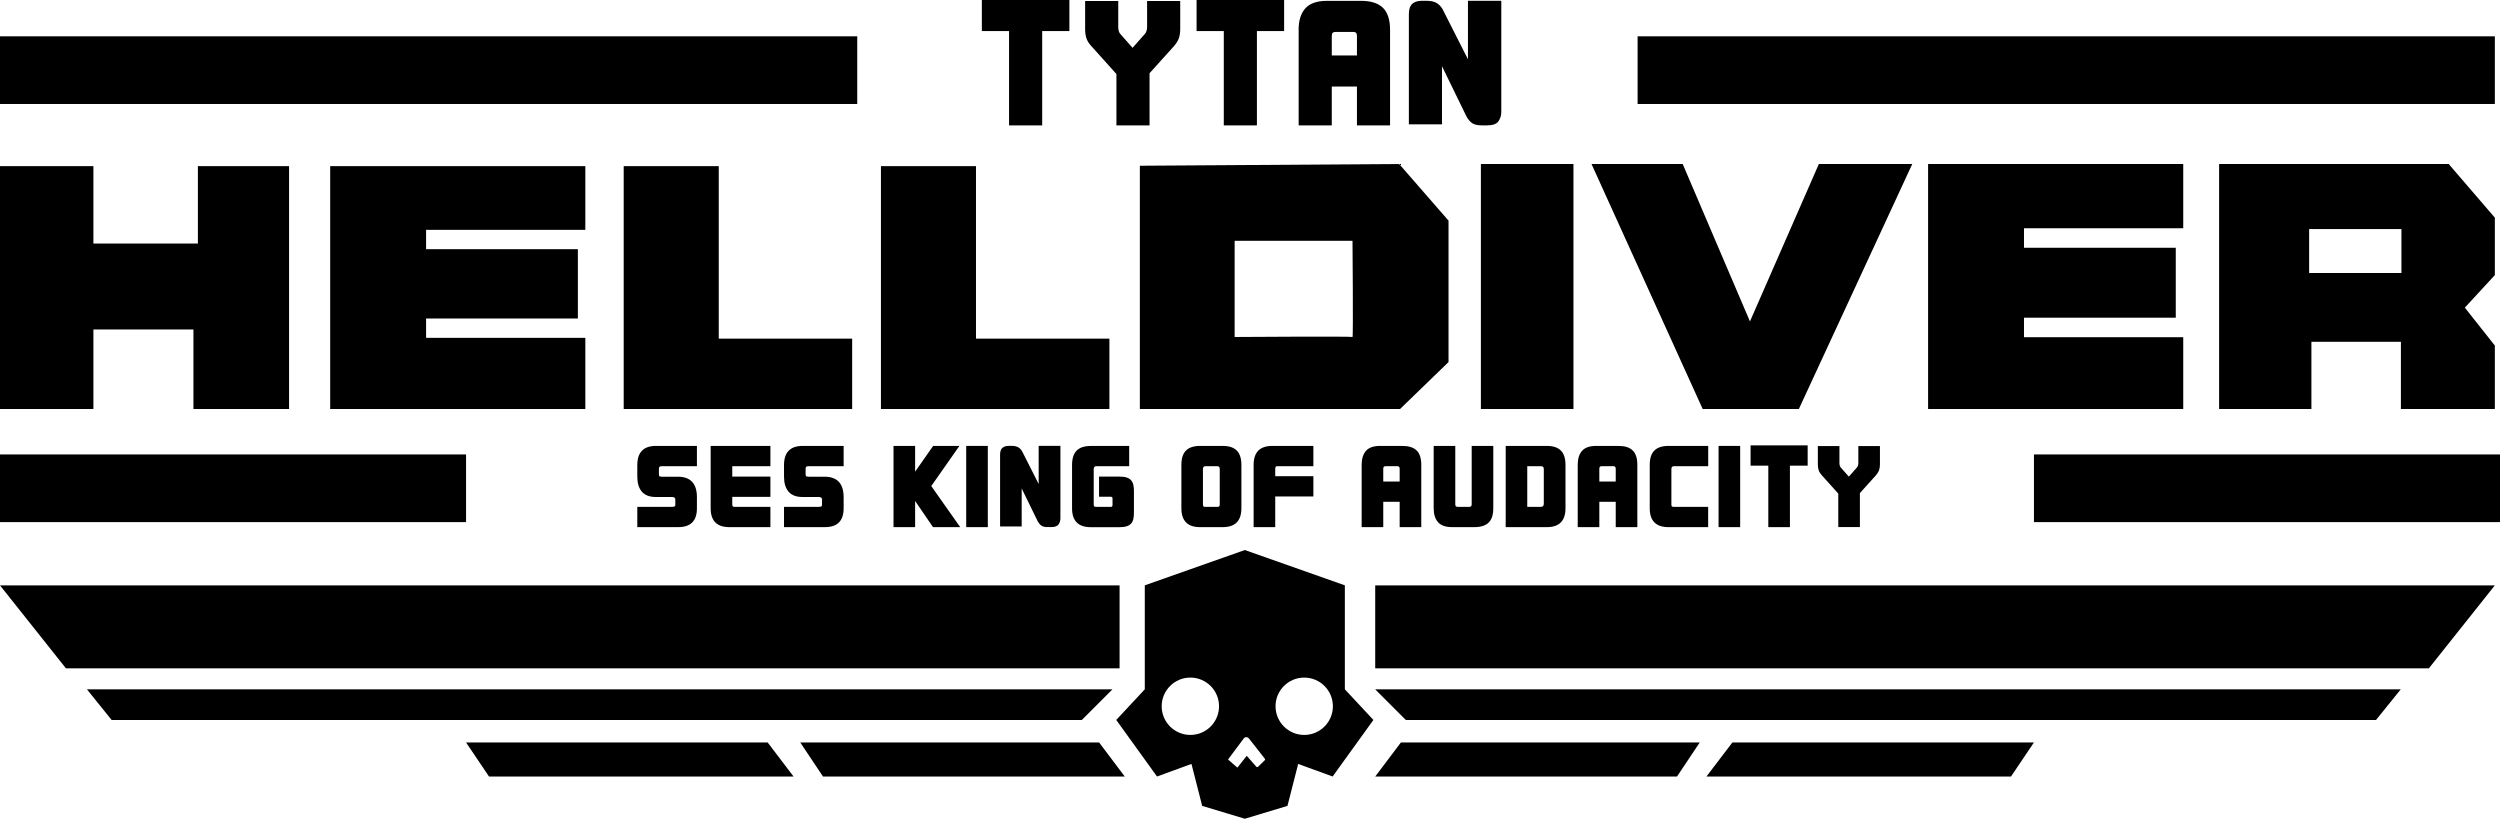 <?xml version="1.0" encoding="UTF-8"?>
<svg id="Layer_2" data-name="Layer 2" xmlns="http://www.w3.org/2000/svg" viewBox="0 0 562.33 184.17">
  <g id="Hell-Diver-Text">
    <polygon points="0 37.37 0 92 21.01 92 21.01 74.11 43.51 74.11 43.51 92 65.02 92 65.02 37.37 44.51 37.37 44.51 54.78 21.01 54.78 21.01 37.37 0 37.37"/>
    <polygon points="131.66 37.37 131.66 51.7 95.84 51.7 95.84 56.05 129.98 56.05 129.98 71.64 95.84 71.64 95.84 75.99 131.66 75.99 131.66 92 74.27 92 74.27 37.37 131.66 37.37"/>
    <polygon points="140.29 37.37 161.67 37.37 161.67 76.17 191.68 76.17 191.68 92 140.29 92 140.29 37.37"/>
    <polygon points="198.15 37.37 219.53 37.37 219.53 76.17 249.54 76.17 249.54 92 198.15 92 198.15 37.37"/>
    <polygon points="491.08 36.89 491.08 51.34 455.26 51.34 455.26 55.73 489.4 55.73 489.4 71.46 455.26 71.46 455.26 75.85 491.08 75.85 491.08 92 433.69 92 433.69 36.89 491.08 36.89"/>
    <path d="M314.72,36.89l11.1,12.74v31.81l-10.91,10.56h-58.52v-54.72l58.33-.39ZM277.71,54.17v21.63s26.32-.18,26.51,0,0-21.63,0-21.63h-26.51Z"/>
    <rect x="333.1" y="36.89" width="20.82" height="55.11"/>
    <polygon points="357.98 36.89 378.49 36.89 393.62 72.3 409.12 36.89 430.13 36.89 404.62 92 382.99 92 357.98 36.89"/>
    <path d="M550.79,36.89l10.38,12.07v12.92l-6.75,7.32,6.75,8.53v14.27h-21.13v-15.12h-20.13v15.12h-20.76v-55.11h51.64ZM519.4,51.52v9.88h20.76v-9.88h-20.76Z"/>
  </g>
  <g id="Banner">
    <polygon points="0 131.67 14.83 150.33 251.83 150.33 251.83 131.67 0 131.67"/>
    <polygon points="561.17 131.67 546.33 150.33 309.33 150.33 309.33 131.67 561.17 131.67"/>
    <polygon points="19.56 155.06 25.11 161.95 243.33 161.95 250.22 155.06 19.56 155.06"/>
    <polygon points="540 155.06 534.44 161.95 316.22 161.95 309.33 155.06 540 155.06"/>
    <polygon points="104.83 167 110 174.67 178.5 174.67 172.67 167 104.83 167"/>
    <polygon points="180 167 185.12 174.67 253 174.67 247.22 167 180 167"/>
    <polygon points="457.5 167 452.33 174.67 383.83 174.67 389.67 167 457.5 167"/>
    <polygon points="382.33 167 377.21 174.67 309.33 174.67 315.11 167 382.33 167"/>
  </g>
  <g id="Skull">
    <path d="M280,123.72l22.5,7.94v23.39s6.42,6.89,6.42,6.89l-9.17,12.72-7.75-2.83-2.41,9.44-9.59,2.89-9.59-2.89-2.41-9.44-7.75,2.83-9.17-12.72,6.42-6.89v-23.39l22.5-7.94ZM267.75,152.41c-3.56,0-6.45,2.89-6.45,6.45s2.89,6.45,6.45,6.45,6.45-2.89,6.45-6.45-2.89-6.45-6.45-6.45ZM293.36,152.41c-3.56,0-6.45,2.89-6.45,6.45s2.89,6.45,6.45,6.45,6.45-2.89,6.45-6.45-2.89-6.45-6.45-6.45ZM279.75,166.11l-3.5,4.69s-.01.05,0,.06l2.03,1.77s.06.02.08,0l2.07-2.62,2.15,2.45c.1.12.28.12.39.02l1.52-1.48c.09-.09.1-.23.02-.33l-3.59-4.57c-.31-.39-.9-.38-1.19.02Z"/>
  </g>
  <g id="Name_Trooper-Tyler" data-name="Name Trooper-Tyler">
    <g>
      <path d="M240.54,6.99h-6.12v21.21h-7.45V6.99h-6.12V0h19.69v6.99Z"/>
      <path d="M254.75,10.76c.46-.52.92-1.04,1.38-1.56.46-.52.92-1.04,1.38-1.56.15-.15.28-.38.37-.67.09-.29.14-.58.14-.85V.23h7.45v6.3c0,.8-.1,1.48-.3,2.05s-.56,1.16-1.08,1.77l-5.52,6.12v11.73h-7.45v-11.55l-5.66-6.3c-.52-.55-.88-1.13-1.08-1.72-.2-.6-.3-1.28-.3-2.05V.23h7.45v5.93c0,.28.04.55.12.83.08.28.19.49.34.64l2.76,3.13Z"/>
      <path d="M288.84,6.99h-6.12v21.21h-7.45V6.99h-6.12V0h19.69v6.99Z"/>
      <path d="M292.1,6.72c0-2.12.51-3.73,1.52-4.85,1.01-1.12,2.64-1.68,4.88-1.68h7.64c2.21,0,3.85.52,4.92,1.56,1.07,1.04,1.61,2.7,1.61,4.97v21.48h-7.45v-8.74h-5.66v8.74h-7.45V6.72ZM299.56,12.47h5.66v-4.42c0-.58-.26-.87-.78-.87h-4.05c-.55,0-.83.28-.83.83v4.46Z"/>
      <path d="M324.35,14.9v13.06h-7.45V3.22c0-.4.04-.78.11-1.15s.22-.69.44-.97c.21-.28.52-.5.92-.67.4-.17.92-.25,1.56-.25h.97c.98,0,1.75.18,2.3.53s1,.84,1.33,1.45l5.66,11.18V.18h7.5v24.98c0,.8-.21,1.5-.64,2.12-.43.61-1.27.92-2.53.92h-1.24c-.98,0-1.71-.18-2.19-.53s-.88-.84-1.22-1.45l-5.52-11.32Z"/>
    </g>
  </g>
  <g id="Ship_Name-Tyler" data-name="Ship Name-Tyler">
    <g>
      <path d="M147.52,111.79c-1.42,0-2.47-.4-3.15-1.2-.68-.8-1.02-1.93-1.02-3.39v-2.58c0-2.88,1.4-4.32,4.2-4.32h9.21v4.56h-7.89c-.16,0-.31.03-.45.09-.14.06-.21.21-.21.45v1.32c0,.26.07.41.21.45.14.04.29.06.45.06h3.63c1.42,0,2.48.39,3.2,1.17.71.78,1.06,1.92,1.06,3.42v2.52c0,2.82-1.4,4.23-4.2,4.23h-9.21v-4.56h7.83c.16,0,.32-.02.48-.06.16-.04.24-.18.24-.42v-1.17c0-.22-.08-.37-.24-.45-.16-.08-.32-.12-.48-.12h-3.66Z"/>
      <path d="M173.29,111.76h-8.58v1.65c0,.2.03.35.09.45.06.1.21.15.45.15h8.04v4.56h-9.24c-2.8,0-4.2-1.42-4.2-4.26v-14.01h13.44v4.56h-8.58v2.34h8.58v4.56Z"/>
      <path d="M180.52,111.79c-1.42,0-2.47-.4-3.15-1.2-.68-.8-1.02-1.93-1.02-3.39v-2.58c0-2.88,1.4-4.32,4.2-4.32h9.21v4.56h-7.89c-.16,0-.31.03-.45.09-.14.06-.21.21-.21.45v1.32c0,.26.07.41.21.45.14.04.29.06.45.06h3.63c1.42,0,2.48.39,3.2,1.17.71.78,1.06,1.92,1.06,3.42v2.52c0,2.82-1.4,4.23-4.2,4.23h-9.21v-4.56h7.83c.16,0,.32-.02.48-.06.16-.04.24-.18.24-.42v-1.17c0-.22-.08-.37-.24-.45-.16-.08-.32-.12-.48-.12h-3.66Z"/>
      <path d="M215.8,100.3l-6.33,9.03,6.51,9.24h-6.12l-4.02-5.88v5.88h-4.86v-18.27h4.86v5.79l4.05-5.79h5.91Z"/>
      <path d="M222.19,100.3v18.27h-4.86v-18.27h4.86Z"/>
      <path d="M229.81,109.9v8.52h-4.86v-16.14c0-.26.03-.51.08-.75.05-.24.15-.45.29-.63.14-.18.34-.33.6-.44.26-.11.6-.17,1.02-.17h.63c.64,0,1.14.12,1.5.34.36.23.65.55.87.95l3.69,7.29v-8.58h4.89v16.29c0,.52-.14.98-.42,1.38-.28.4-.83.6-1.65.6h-.81c-.64,0-1.12-.12-1.42-.35-.31-.23-.58-.54-.8-.94l-3.6-7.38Z"/>
      <path d="M246.01,113.41c0,.2.03.35.09.45.06.1.21.15.45.15h3.33c.24,0,.36-.13.36-.39v-1.56c0-.22-.15-.33-.45-.33h-2.58v-4.53h4.59c.66,0,1.21.07,1.63.21s.77.35,1,.63c.24.28.41.62.5,1.04s.13.88.13,1.39v4.74c0,.58-.04,1.08-.13,1.5s-.25.76-.5,1.04c-.24.27-.57.48-.99.62s-.96.21-1.62.21h-6.48c-2.8,0-4.2-1.42-4.2-4.26v-9.72c0-1.48.35-2.56,1.04-3.25.69-.69,1.75-1.04,3.17-1.04h8.64v4.56h-7.38c-.4,0-.6.21-.6.63v7.92Z"/>
      <path d="M275.02,100.3c1.42,0,2.47.34,3.17,1.04.69.69,1.04,1.78,1.04,3.25v9.72c0,2.84-1.4,4.26-4.2,4.26h-5.1c-2.8,0-4.2-1.42-4.2-4.26v-9.72c0-1.48.34-2.56,1.04-3.25.69-.69,1.74-1.04,3.16-1.04h5.1ZM274.36,105.49c0-.4-.17-.61-.51-.63h-2.67c-.4,0-.6.21-.6.63v7.92c0,.18.02.32.06.42.04.1.16.16.36.18h2.82c.24,0,.39-.05.45-.15.06-.1.09-.25.09-.45v-7.92Z"/>
      <path d="M295.42,111.67h-8.58v6.9h-4.86v-14.01c0-2.84,1.4-4.26,4.2-4.26h9.24v4.56h-8.04c-.24,0-.39.05-.45.15-.06.1-.09.25-.09.45v1.65h8.58v4.56Z"/>
      <path d="M306.28,104.56c0-1.38.33-2.43.99-3.17.66-.73,1.72-1.09,3.18-1.09h4.98c1.44,0,2.51.34,3.21,1.02.7.68,1.05,1.76,1.05,3.24v14.01h-4.86v-5.7h-3.69v5.7h-4.86v-14.01ZM311.14,108.31h3.69v-2.88c0-.38-.17-.57-.51-.57h-2.64c-.36,0-.54.18-.54.54v2.91Z"/>
      <path d="M322.48,100.3h4.86v13.17c0,.36.18.54.54.54h2.64c.34,0,.51-.19.51-.57v-13.14h4.86v14.01c0,1.48-.35,2.56-1.05,3.24-.7.68-1.77,1.02-3.21,1.02h-4.98c-1.46,0-2.52-.37-3.18-1.1-.66-.73-.99-1.78-.99-3.17v-14.01Z"/>
      <path d="M338.68,118.57v-18.27h9.24c1.42,0,2.47.34,3.17,1.04.69.69,1.04,1.78,1.04,3.25v9.72c0,2.84-1.4,4.26-4.2,4.26h-9.24ZM347.26,105.58c0-.28-.06-.47-.17-.57-.11-.1-.28-.15-.5-.15h-3.06v9.15h3.06c.44,0,.66-.23.66-.69v-7.74Z"/>
      <path d="M354.88,104.56c0-1.38.33-2.43.99-3.17.66-.73,1.72-1.09,3.18-1.09h4.98c1.44,0,2.51.34,3.21,1.02.7.68,1.05,1.76,1.05,3.24v14.01h-4.86v-5.7h-3.69v5.7h-4.86v-14.01ZM359.74,108.31h3.69v-2.88c0-.38-.17-.57-.51-.57h-2.64c-.36,0-.54.18-.54.54v2.91Z"/>
      <path d="M375.94,113.41c0,.2.03.35.09.45.06.1.21.15.45.15h7.74v4.56h-8.94c-2.8,0-4.2-1.42-4.2-4.26v-9.72c0-1.48.34-2.56,1.04-3.25s1.75-1.04,3.17-1.04h8.94v4.56h-7.68c-.4,0-.6.21-.6.63v7.92Z"/>
      <path d="M391.42,100.3v18.27h-4.86v-18.27h4.86Z"/>
      <path d="M406.6,104.74h-3.99v13.83h-4.86v-13.83h-3.99v-4.56h12.84v4.56Z"/>
      <path d="M415.87,107.2c.3-.34.6-.68.9-1.02l.9-1.02c.1-.1.18-.25.24-.44.06-.19.09-.38.09-.55v-3.84h4.86v4.11c0,.52-.07.96-.2,1.33s-.37.75-.71,1.15l-3.6,3.99v7.65h-4.86v-7.53l-3.69-4.11c-.34-.36-.58-.73-.71-1.12-.13-.39-.2-.83-.2-1.33v-4.14h4.86v3.87c0,.18.02.36.08.54.05.18.12.32.22.42l1.8,2.04Z"/>
    </g>
  </g>
  <g id="rectangle_for_ship_name" data-name="rectangle for ship name">
    <rect x="0" y="102.22" width="104.83" height="15.22"/>
    <rect x="368.35" y="8.17" width="192.82" height="15.22"/>
    <rect y="8.17" width="192.82" height="15.22"/>
    <rect x="457.5" y="102.22" width="104.83" height="15.22"/>
  </g>
</svg>